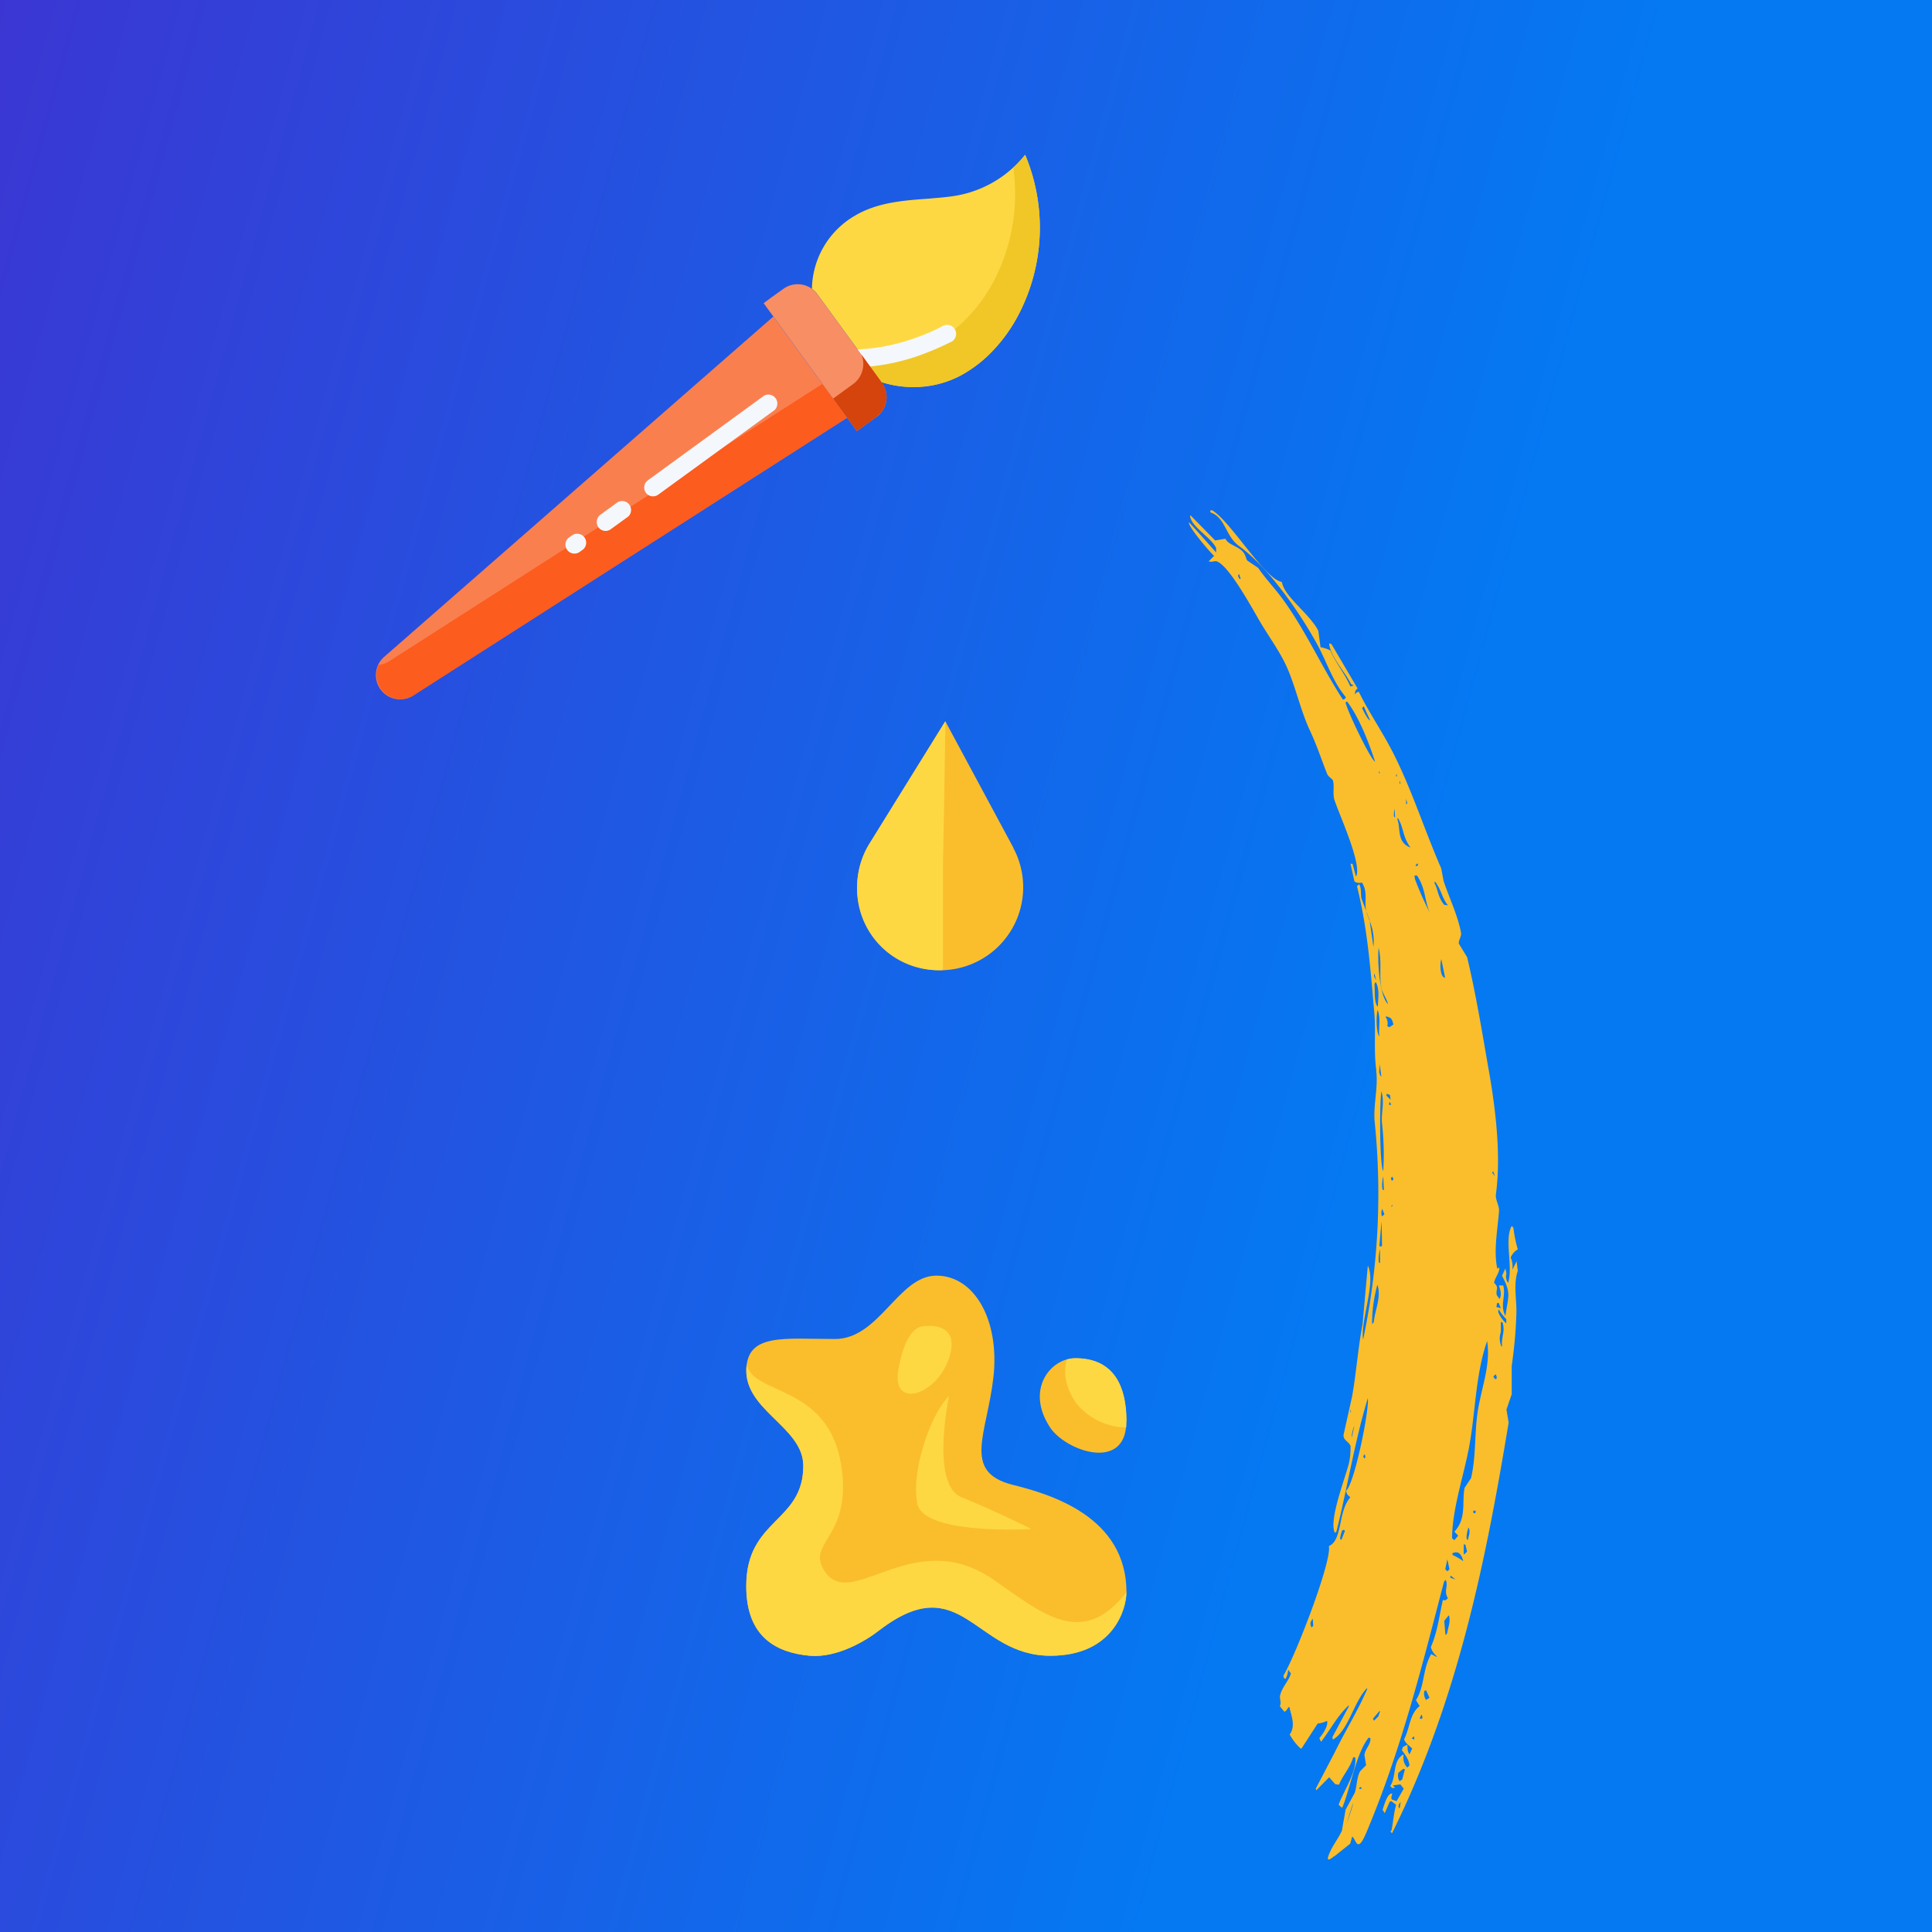 <svg xmlns="http://www.w3.org/2000/svg" fill="none" viewBox="0 0 114 114"><rect x="0" y="0" width="114" height="114" fill="#333333" stroke="none"/><path fill="url(#a)" d="M0 0h114v114H0z"/><path fill="#FABE2C" d="m59.8 50.03-4.02-7.47-4.47 7.21a4.9 4.9 0 1 0 8.48.26Z"/><path fill="#FED843" d="m55.78 42.56-4.47 7.21a4.9 4.9 0 0 0-.73 2.43 4.8 4.8 0 0 0 5.06 5.04v-6.41c.03-.86.14-7.4.14-8.27Z"/><path fill="#FABE2C" d="M66.47 93.96c0 .95-.75 3.74-4.49 3.74-4.48 0-5.23-5.23-10.1-1.5-.78.61-2.48 1.64-4.1 1.5-1.93-.18-3.74-1.07-3.74-4.11 0-3.99 3.36-3.74 3.36-7.1 0-2.25-3.36-3.22-3.36-5.61 0-2.24 2.23-1.87 5.23-1.87 2.62 0 3.74-3.74 5.98-3.74 2.25 0 3.74 2.62 3.37 5.98-.38 3.37-1.87 5.6 1.12 6.36 2.21.55 6.73 1.86 6.73 6.35Z"/><path fill="#FED843" d="M66.46 93.96c0 .95-.75 3.74-4.48 3.74-4.49 0-5.24-5.23-10.1-1.5-.78.61-2.49 1.64-4.1 1.5-1.94-.18-3.75-1.07-3.75-4.11 0-3.99 3.37-3.74 3.37-7.1 0-2.37-3.72-3.32-3.34-6 .35 1.88 4.83 1.14 5.58 6 .63 4.06-1.87 4.48-1.12 5.98 1.5 2.99 5.23-2.62 10.1.74 2.83 1.96 5.23 4.11 7.84.75Z"/><path fill="#FABE2C" d="M66.46 83.88c0 2.98-3.55 1.76-4.49.36-1.48-2.22-.01-4.1 1.5-4.1 1.5 0 2.99.75 2.99 3.74Z"/><path fill="#FED843" d="m66.46 83.88-.01.35a3.88 3.88 0 0 1-2.98-1.48c-.63-.95-.73-1.83-.51-2.53.16-.05.34-.07.51-.07 1.5 0 3 .74 3 3.73ZM54.5 78.26s2.24-.37 1.5 1.87c-.75 2.24-3.37 3-3 .75.38-2.24 1.13-2.62 1.5-2.62Zm1.5 4.11s-1.12 5.24.74 5.98c1.87.75 4.12 1.87 4.12 1.87s-6.36.38-6.73-1.5c-.38-1.86.75-5.23 1.87-6.35Z"/><path fill="#FABE2C" d="M81.2 63.16c.14 1-.19 2.1-.08 3.09.43 4.28.2 8.6-.69 12.8-.16-1.15.78-3.38.28-4.37l-.31 3.45c-.27 1.42-.37 2.88-.62 4.28l-.5 2.24c-.04.34.3.39.41.67.01.34-.02.67-.09 1-.22.9-1.2 3.37-.84 4.12l.09-.04c.64-2.53 1.08-5.34 1.86-7.9.1.7-.81 5.13-1.29 5.47.08.25.06.2.26.38-.74.83-.45 2.54-1.27 2.88.2.86-1.97 6.48-2.68 7.64l.03.16.1.03c.09-.17.14-.35.15-.54l.16.22c-.1.41-.52.81-.63 1.28-.06.22.09.4-.02.66l.26.32c.13-.03.1-.08.28-.29l.03.04c.1.5.38 1.07.01 1.6.17.3.38.58.64.82h.06l.95-1.47c.2-.02.38-.07.55-.16.1.25-.23.78-.45 1.02l.1.22c.63-.83.94-1.5 1.62-2.14l.03.03-.98 1.83.03.15c.93-.56 1.2-2.17 2-3.03l.03.03c-.53 1.25-1.27 2.43-1.9 3.71l-1.14 2.18.03.1.7-.71.06-.06.36.41.22.03c.22-.56.65-.98.83-1.6l.03-.03.1.03c.1.85-.72 2.03-.98 2.78l.16.16h.06c.47-1.14.8-3.17 1.55-4.12l.1.03c.04.38-.3.61-.35 1l.1.6-.35.35c-.2.34-.2.94-.32 1.28l-.54.99-.22 1.25c-.28.58-.6.92-.8 1.5-.24.73 1.22-.88.55-.22l.24-.88-.33.21c.18.99-.21-.74.32.34-.1.18.2-.08 0-.03-.03.22.06-.38-.03-.17.14.02-.04.05 0 0l-.06.2c1.13-4.08 1.04-2.87-.34.56l.94-.75c1.9-6.66-.7.57-.5.2.94-1.9.63 1.1 1.46-.87 2.06-4.88 3.3-9.9 4.58-14.8l.1-.1c.17.41-.14.64.13 1.09-.18.14-.12.13-.3.1-.2.87-.32 1.9-.71 2.78a1 1 0 0 0 .35.54l-.03.03-.3-.16c-.52.9-.37 1.88-.9 2.72l.22.35c-.6.45-.57 1.3-.92 1.96.08.22.24.33.48.54l-.16.35c-.16-.24-.09-.34-.13-.57l-.26.13-.06.19c.27.38.4.55.45.9l-.13.13a.85.85 0 0 1-.22-.74l-.03-.03c-.64.4-.38 1.31-.76 1.86l.1.09.02.03c.06 0 .11-.02.16-.03l-.12-.13.44-.06.2.25-.42.74-.29-.1c-.05-.16.01-.2.03-.35-.29-.03-.46.65-.57.96l.13.2.29-.68.1-.03.25.19.03.03c-.13.44-.16.94-.27 1.5l-.07.07.1.1c3.93-7.93 5.56-16.26 6.88-24.23l-.13-.77.31-.9v-1.66c.14-.98.24-1.97.27-2.97.06-.84-.2-1.8.09-2.65l-.07-.57-.25.51c.03-.25 0-.5-.1-.73.09-.2.23-.37.42-.48a7.25 7.25 0 0 1-.26-1.28l-.1-.1c-.45.8.09 2.4-.21 3.36a.6.6 0 0 1-.1-.54l-.06-.32-.2.44c.56 1.05.36 1.2.2 2.37-.34-.62.04-1.17-.13-1.8h-.25c.08.27.18.53.03.8l-.16-.23c-.08-.37.17-.4-.16-.73.05-.3.33-.6.31-.9l-.12.07c-.23-1.07.02-2.3.1-3.39.03-.33-.23-.67-.18-1.01.3-2.24 0-4.84-.38-7.06-.4-2.28-.78-4.66-1.32-6.92l-.49-.8c-.03-.19.17-.44.13-.64-.2-1.06-.68-2.01-1.03-3.06l-.14-.74c-.95-2.18-1.68-4.47-2.71-6.56-.68-1.4-1.53-2.58-2.15-3.86-.15.04-.13.03-.23.16 0-.22.06-.29.16-.35L78.56 38c-.03 0-.07-.02-.1-.04l-.03.04c.1.78.9 1.6 1.29 2.36l.16.09-.2.06c-.3-.72-.91-1.46-1.18-2.13a2.23 2.23 0 0 0-.58-.19l-.13-.96a2.6 2.6 0 0 0-.33-.51c-.63-.83-1.71-1.65-1.82-2.38-1.01-.15-3.07-3.66-4.14-4.24l-.1.04.04.1c.87.3.87 1.39 1.66 1.97 1.87 1.36 3.8 4.25 4.73 6.01.46.89.87 2.08 1.57 2.9v.07l-.06.06-.1.03c-1.19-1.82-2.12-3.91-3.43-5.76-.55-.78-1.1-1.32-1.57-2.01l-.65-.44c-.1-.17-.07-.34-.32-.58-.33-.3-.8-.36-.96-.7l-.61.1-1.45-1.48-.03.03c.07.66 1.24 1.26 1.54 1.9v.26s-1.2-1.36-1.6-1.78c-.09.22 1.23 1.76 1.48 1.98l-.32.32c.22.08.35-.07.54.03.8.41 2.18 3.04 2.6 3.72.55.9 1.12 1.68 1.51 2.58.49 1.13.8 2.55 1.33 3.67.43.92.67 1.7 1 2.52.07.2.32.32.35.41.1.31-.03.84.1 1.18.3.9 1.65 3.82 1.26 4.5l-.2-.76h-.12l.23 1.04a.49.49 0 0 0 .44.06c.38.59.12 1.14.26 1.7l.2.53v.05c.2.48.28 1 .22 1.52l-.22-1.52-.17-.46-.03-.12-.29-.77c-.05-.28.02-.54-.13-.83l-.13.12c.63 2.52.8 4.94 1.02 7.44.1 1.14-.04 2.27.12 3.42Zm-1.42 21.62c-.07.04.06-.51.13-.64l-.13.64Zm-.06-1.47-.04.04v-.2l.04.16Zm.65 22.22c-.05.01-.1.03-.16.03 0-.14 0-.03.07-.12l.1.1Zm1.06-4.54-.1.29-.25.25-.03-.03-.03-.1.38-.44.03.03Zm-3.94-5.06-.1.1c-.11-.22-.08-.31.07-.52l.03.42Zm1.87-5.6-.2.51c-.18.1-.01-.41.04-.54l.1-.03.06.06Zm3.23 16.37c-.1-.05-.1-.17.06-.38l-.06.38Zm.15-1.7-.16.1a.6.6 0 0 1-.06-.5l.28-.23.1.03-.16.6Zm.72-2.39-.03.03-.13-.06.13-.13.03.16Zm.44-1.4.04.15-.07.07c-.03 0-.06-.02-.1-.04l.1-.21.03.02Zm.45-1.03-.2.13a.64.64 0 0 1-.1-.54l.1-.03.2.44Zm1.16-4.83c.08.4-.06.64-.12 1.03l-.1.1-.07-.84.26-.32.03.03Zm-3.38-24.28.03.1-.06.06.03-.16Zm-.6.67a.63.63 0 0 1 .03-.41l.13.32-.13.12-.03-.03Zm-.01.32.03 1.44-.06.06-.1-.03.13-1.47Zm-.13 1.73.04-.04v.77c-.14.07-.06-.57-.02-.73h-.02Zm-.15 2.07.04-.03c.24.7-.16 1.5-.22 2.2l-.1.1c0-.76.1-1.53.3-2.27h-.02ZM85.6 93.1l-.03-.03.03-.1.28.23-.28-.1Zm-.07-.51-.13.13-.12-.13.12-.58.13.58Zm.8-.48c-.2-.14-.4-.26-.61-.35l-.03-.1c.39-.2.56.1.65.45h-.01Zm-5.83-6.05c-.08-.18-.08-.07.01-.25l.03.03.03.16-.07.06Zm6.06 5.5-.16.16-.03-.03v-.57l.1.03.1.42Zm.06-.7c-.18.02-.02-.6.03-.73.14.27.01.46-.03.73Zm.44-1.6-.03.04c-.03 0-.06-.03-.1-.04l.01-.12h.13v.12Zm1.25-7.92-.03.04c-.03 0-.06-.02-.1-.04l-.06-.12.13-.13c.05.07.07.16.06.25Zm-1.14 2.12c-.16 1.2-.08 2.55-.37 3.76l-.38.57c-.17.8.14 1.79-.6 2.59l.22.23-.2.25h-.06l-.1-.1c.02-1.66.6-3.4.94-5.05.45-2.12.4-4.5 1.13-6.58.23 1.47-.38 2.85-.58 4.32Zm1.46-4.03-.03.03a1.14 1.14 0 0 1-.04-.86V78l.1.03c.17.55-.08.85-.03 1.37Zm.25-1.6v.26a1.75 1.75 0 0 1-.48-.68l.03-.16c.12.21.27.4.44.58Zm-.32-.64-.26-.06.03-.22.04-.03h.06l.13.31Zm-6.9-6.97c-.17.07-.1-.62-.04-.8l.04.8Zm.57-.64-.1.1c-.08-.19-.08-.08.01-.26l.09.16Zm-.14-4.4c-.04 0-.07.01-.1.03l-.03-.04.03-.16.1.16Zm-.54 1.11c.1.93.13 1.87.07 2.81-.22-.34-.22-4.07-.11-4.7.21.68-.03 1.25.04 1.9Zm.5-1.4-.25-.25.03-.1.19.07.03.27Zm-.54-1.37c-.1-.06-.07-.1-.13-.25l.03-.48.1.73Zm6.7 5.89-.17-.23.04-.03.03-.03.1.29Zm-7.84-27.63.1-.1.38.83c-.13-.01-.37-.51-.48-.73ZM73.05 34l.03-.1.03-.03.1.29c-.14-.02-.05 0-.16-.17v.01Zm9.6 12.25c-.1-.03-.07-.07-.07-.19l.07.2Zm-.23-.41c-.1-.13-.04-.03 0-.2v.2Zm-3.02-4.4.03-.03a.6.6 0 0 1 .07 0c.73.98 1.29 2.46 1.64 3.54-.3-.18-1.69-3.1-1.74-3.5Zm1.97 4.05.06.13h-.06v-.13Zm1.6 1.65.07.26-.07.06v-.32Zm-.68.55.03.54c-.13 0-.05-.42-.02-.54h-.01Zm.16.67.03-.1c.36.58.27 1.11.75 1.75-.82-.3-.58-1.13-.77-1.65Zm1.07 2.7.12-.12.04.1-.07.06h-.06l-.03-.04Zm1.12 1.05.03-.1c.4.52.41.98.77 1.41l-.22-.03c-.38-.45-.35-.84-.57-1.27h-.01Zm-1.15-.26-.03-.16.03-.03h.12c.53.78.44 1.52.78 2.24a19.7 19.7 0 0 1-.9-2.03v-.02Zm1.55 4.72.23 1.12c-.3-.02-.32-.83-.22-1.1l-.01-.02Zm-3.7-.67c.22.84.02 1.62.17 2.4.07.32.33.65.39.95-.53-.52-.63-2.66-.55-3.35Zm-.27 1.7.03-.17.1.42-.13-.26Zm.03.47.07-.13c.26.43.14 1.03.13 1.47-.24-.26-.16-.95-.2-1.34Zm.7 1.9.2.07c.15.08.17.24.22.41l-.23.16-.13-.06a.66.66 0 0 0-.1-.54l.04-.04Zm-.51-.38c.2.54.04 1.04.1 1.57-.18-.21-.2-1.2-.1-1.56Z"/><path fill="#FA7F4F" d="m24.4 41.02 25.58-16.37-4.35-5.97-22.94 20.06a1.43 1.43 0 0 0 1.72 2.28Z"/><path fill="#FED843" d="m52.03 22.57-3.8-5.21c-.08-.13-.2-.23-.32-.32V17a5.08 5.08 0 0 1 2.48-4.24c1.35-.82 2.9-.93 4.43-1.04.44-.04.87-.07 1.3-.13a6.66 6.66 0 0 0 4.37-2.46 11.11 11.11 0 0 1-.4 9.45 9.36 9.36 0 0 1-1.87 2.47c-.44.4-.92.76-1.44 1.05a6.05 6.05 0 0 1-4.74.45h-.01Z"/><path fill="#FC5C1D" d="m24.42 41.02 25.56-16.37-1.45-2-25.57 16.37c-.19.12-.4.2-.62.21a1.43 1.43 0 0 0 2.08 1.79Z"/><path fill="#F0C726" d="M56.78 22.11c.52-.3 1-.64 1.44-1.05a9.36 9.36 0 0 0 1.87-2.47 11.11 11.11 0 0 0 .4-9.45 6.35 6.35 0 0 1-.7.76 11.1 11.1 0 0 1-1.16 6.7 9.36 9.36 0 0 1-1.87 2.46c-.44.4-.92.76-1.44 1.05a6.05 6.05 0 0 1-4.74.45h-.01l1.46 2h.01c1.53.47 3.25.38 4.74-.45Z"/><path fill="#F4F8FC" d="M33.37 32.06a.52.52 0 0 1 .2-.34l.23-.16a.53.53 0 0 1 .62.85l-.22.16a.53.53 0 0 1-.83-.5Zm1.85-1.35a.52.52 0 0 1 .21-.34l1.02-.74a.53.53 0 0 1 .62.85l-1.02.74a.52.52 0 0 1-.83-.5Zm2.8-2.03a.52.52 0 0 1 .21-.34l6.85-4.99a.53.53 0 0 1 .62.85l-6.85 4.98a.52.52 0 0 1-.83-.5ZM50.02 21.07a.52.52 0 0 1 .5-.45 11.3 11.3 0 0 0 3.2-.58c.64-.21 1.27-.47 1.87-.78a.53.53 0 1 1 .47.94c-.65.33-1.32.6-2 .84-1.14.38-2.31.6-3.5.63a.52.52 0 0 1-.54-.6Z"/><path fill="#F88E64" d="M51.72 24.6a1.44 1.44 0 0 0 .31-2.02v-.01l-3.8-5.21a1.44 1.44 0 0 0-2-.32l-.7.5-.47.35 5.5 7.55 1.16-.85Z"/><path fill="#D4440C" d="m50.33 22.67-1.17.85 1.4 1.92 1.16-.85a1.44 1.44 0 0 0 .32-2.01l-.01-.01-1.2-1.65a1.47 1.47 0 0 1-.5 1.75Z"/><defs><linearGradient id="a" x1="-9.75" x2="92.08" y1="-3.47" y2="24.27" gradientUnits="userSpaceOnUse"><stop stop-color="#412FD0"/><stop offset="1" stop-color="#0479F2"/></linearGradient></defs></svg>